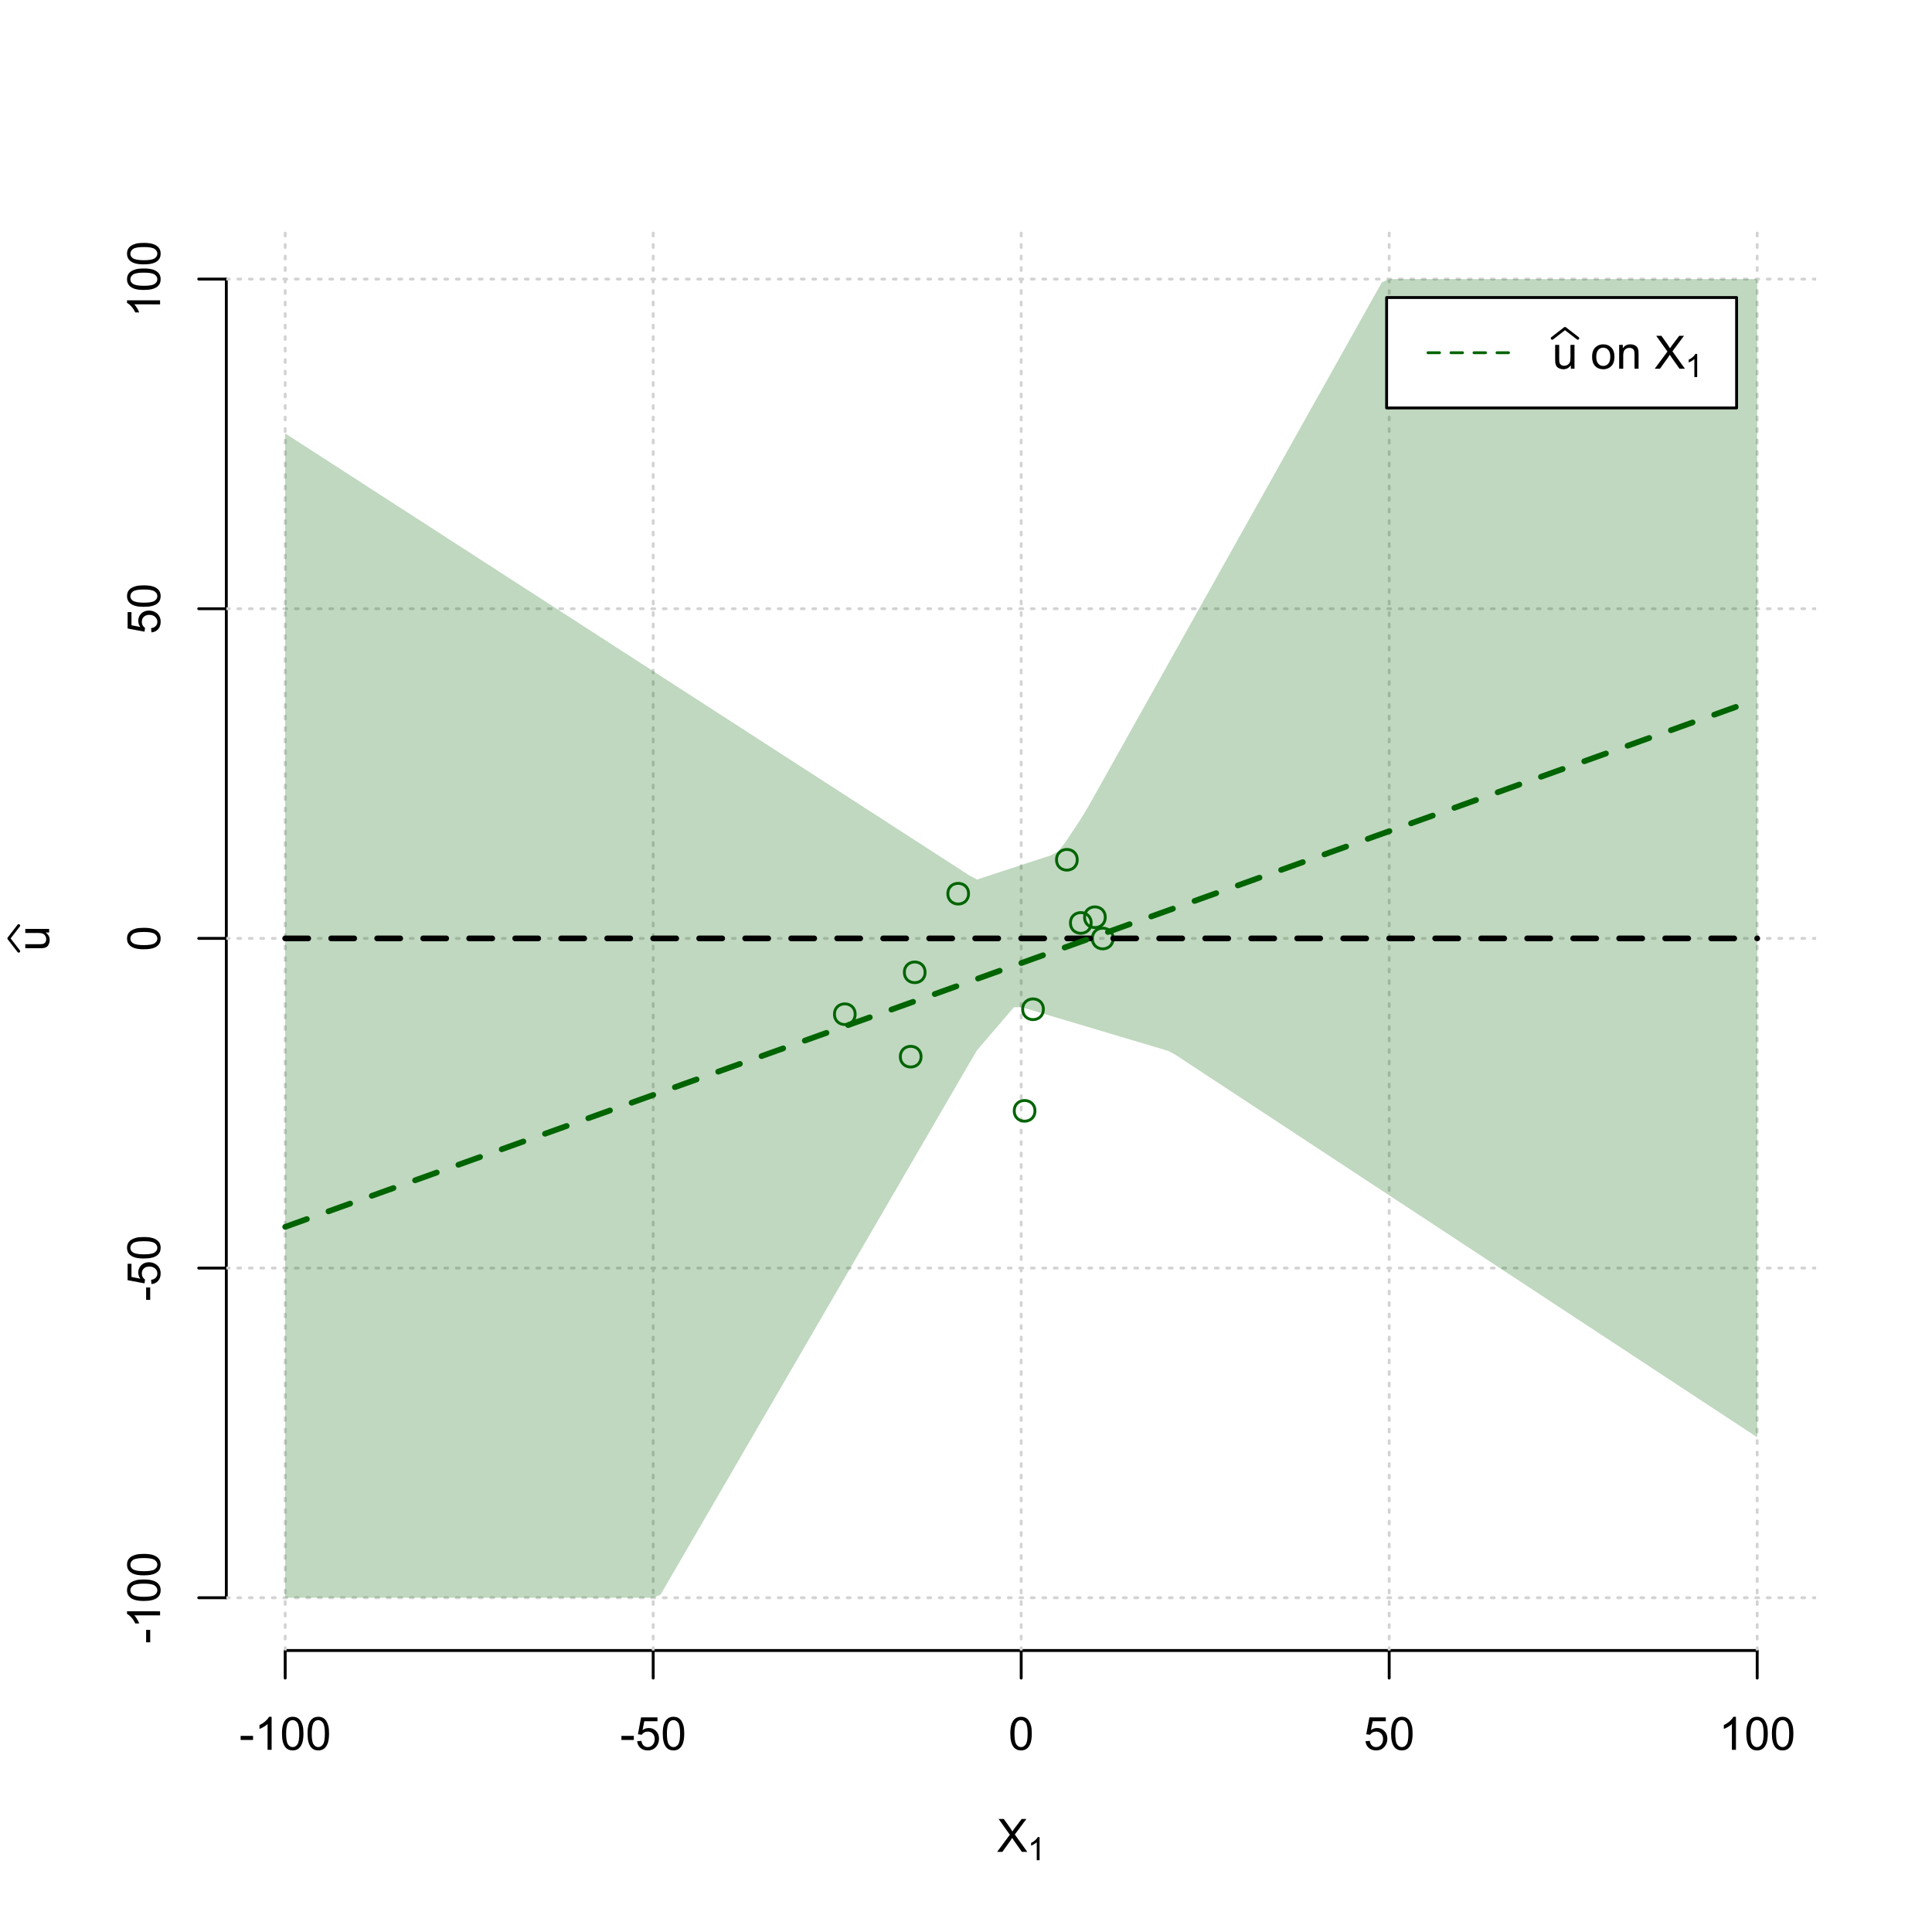<?xml version="1.0" encoding="UTF-8"?>
<svg xmlns="http://www.w3.org/2000/svg" xmlns:xlink="http://www.w3.org/1999/xlink" width="504pt" height="504pt" viewBox="0 0 504 504" version="1.1">
<defs>
<g>
<symbol overflow="visible" id="glyph0-0">
<path style="stroke:none;" d="M 1.5 0 L 1.5 -7.5 L 7.5 -7.5 L 7.5 0 Z M 1.688 -0.188 L 7.312 -0.188 L 7.312 -7.312 L 1.688 -7.312 Z M 1.688 -0.188 "/>
</symbol>
<symbol overflow="visible" id="glyph0-1">
<path style="stroke:none;" d="M 0.055 0 L 3.375 -4.477 L 0.445 -8.59 L 1.797 -8.59 L 3.359 -6.387 C 3.68 -5.93 3.91 -5.578 4.047 -5.332 C 4.238 -5.645 4.465 -5.969 4.727 -6.312 L 6.457 -8.59 L 7.695 -8.59 L 4.676 -4.539 L 7.93 0 L 6.523 0 L 4.359 -3.062 C 4.238 -3.238 4.113 -3.43 3.984 -3.641 C 3.789 -3.324 3.652 -3.109 3.574 -2.992 L 1.418 0 Z M 0.055 0 "/>
</symbol>
<symbol overflow="visible" id="glyph0-2">
<path style="stroke:none;" d="M 0.383 -2.578 L 0.383 -3.641 L 3.621 -3.641 L 3.621 -2.578 Z M 0.383 -2.578 "/>
</symbol>
<symbol overflow="visible" id="glyph0-3">
<path style="stroke:none;" d="M 4.469 0 L 3.414 0 L 3.414 -6.719 C 3.16 -6.477 2.828 -6.234 2.414 -5.996 C 2 -5.75 1.629 -5.57 1.305 -5.449 L 1.305 -6.469 C 1.895 -6.742 2.41 -7.078 2.852 -7.477 C 3.293 -7.871 3.605 -8.254 3.789 -8.625 L 4.469 -8.625 Z M 4.469 0 "/>
</symbol>
<symbol overflow="visible" id="glyph0-4">
<path style="stroke:none;" d="M 0.5 -4.234 C 0.496 -5.246 0.602 -6.062 0.812 -6.688 C 1.02 -7.305 1.328 -7.785 1.742 -8.121 C 2.148 -8.457 2.668 -8.625 3.297 -8.625 C 3.758 -8.625 4.164 -8.531 4.512 -8.348 C 4.855 -8.16 5.141 -7.891 5.371 -7.543 C 5.594 -7.191 5.773 -6.766 5.906 -6.266 C 6.035 -5.762 6.098 -5.086 6.102 -4.234 C 6.098 -3.227 5.996 -2.414 5.789 -1.797 C 5.578 -1.176 5.266 -0.695 4.859 -0.359 C 4.445 -0.02 3.926 0.145 3.297 0.148 C 2.465 0.145 1.816 -0.148 1.348 -0.742 C 0.781 -1.457 0.496 -2.621 0.5 -4.234 Z M 1.582 -4.234 C 1.582 -2.824 1.746 -1.887 2.074 -1.418 C 2.402 -0.949 2.809 -0.715 3.297 -0.719 C 3.777 -0.715 4.184 -0.949 4.52 -1.422 C 4.848 -1.887 5.016 -2.824 5.016 -4.234 C 5.016 -5.648 4.848 -6.59 4.52 -7.055 C 4.184 -7.516 3.773 -7.746 3.289 -7.75 C 2.801 -7.746 2.414 -7.543 2.125 -7.137 C 1.762 -6.613 1.582 -5.645 1.582 -4.234 Z M 1.582 -4.234 "/>
</symbol>
<symbol overflow="visible" id="glyph0-5">
<path style="stroke:none;" d="M 0.5 -2.25 L 1.605 -2.344 C 1.684 -1.805 1.871 -1.398 2.176 -1.125 C 2.473 -0.852 2.836 -0.715 3.258 -0.719 C 3.766 -0.715 4.195 -0.906 4.547 -1.293 C 4.898 -1.672 5.074 -2.18 5.074 -2.82 C 5.074 -3.414 4.902 -3.891 4.566 -4.242 C 4.227 -4.59 3.785 -4.762 3.242 -4.766 C 2.898 -4.762 2.594 -4.684 2.32 -4.531 C 2.047 -4.375 1.832 -4.176 1.676 -3.93 L 0.688 -4.062 L 1.516 -8.473 L 5.789 -8.473 L 5.789 -7.465 L 2.359 -7.465 L 1.898 -5.156 C 2.414 -5.516 2.953 -5.695 3.523 -5.695 C 4.27 -5.695 4.902 -5.434 5.422 -4.914 C 5.934 -4.395 6.191 -3.727 6.195 -2.914 C 6.191 -2.133 5.965 -1.461 5.516 -0.898 C 4.961 -0.199 4.211 0.145 3.258 0.148 C 2.477 0.145 1.836 -0.07 1.344 -0.508 C 0.844 -0.941 0.562 -1.523 0.5 -2.25 Z M 0.5 -2.25 "/>
</symbol>
<symbol overflow="visible" id="glyph0-6">
<path style="stroke:none;" d="M 4.867 0 L 4.867 -0.914 C 4.379 -0.211 3.723 0.141 2.895 0.141 C 2.527 0.141 2.184 0.07 1.867 -0.07 C 1.547 -0.211 1.309 -0.387 1.156 -0.602 C 1 -0.812 0.895 -1.074 0.832 -1.383 C 0.785 -1.59 0.762 -1.918 0.766 -2.367 L 0.766 -6.223 L 1.82 -6.223 L 1.82 -2.773 C 1.816 -2.219 1.84 -1.848 1.887 -1.656 C 1.949 -1.379 2.09 -1.16 2.309 -1.004 C 2.523 -0.84 2.789 -0.762 3.105 -0.766 C 3.418 -0.762 3.715 -0.844 3.996 -1.008 C 4.273 -1.172 4.469 -1.391 4.586 -1.672 C 4.699 -1.949 4.758 -2.355 4.758 -2.891 L 4.758 -6.223 L 5.812 -6.223 L 5.812 0 Z M 4.867 0 "/>
</symbol>
<symbol overflow="visible" id="glyph0-7">
<path style="stroke:none;" d=""/>
</symbol>
<symbol overflow="visible" id="glyph0-8">
<path style="stroke:none;" d="M 0.398 -3.109 C 0.398 -4.262 0.719 -5.117 1.359 -5.672 C 1.895 -6.133 2.547 -6.363 3.316 -6.363 C 4.172 -6.363 4.871 -6.082 5.414 -5.52 C 5.953 -4.957 6.223 -4.184 6.227 -3.199 C 6.223 -2.398 6.102 -1.766 5.867 -1.309 C 5.625 -0.848 5.277 -0.492 4.82 -0.238 C 4.359 0.016 3.859 0.141 3.316 0.141 C 2.441 0.141 1.734 -0.137 1.203 -0.695 C 0.664 -1.254 0.398 -2.059 0.398 -3.109 Z M 1.484 -3.109 C 1.48 -2.309 1.656 -1.711 2.004 -1.32 C 2.348 -0.922 2.785 -0.727 3.316 -0.727 C 3.84 -0.727 4.273 -0.926 4.621 -1.324 C 4.969 -1.723 5.145 -2.328 5.145 -3.148 C 5.145 -3.914 4.969 -4.496 4.617 -4.895 C 4.266 -5.289 3.832 -5.488 3.316 -5.492 C 2.785 -5.488 2.348 -5.293 2.004 -4.898 C 1.656 -4.5 1.48 -3.902 1.484 -3.109 Z M 1.484 -3.109 "/>
</symbol>
<symbol overflow="visible" id="glyph0-9">
<path style="stroke:none;" d="M 0.789 0 L 0.789 -6.223 L 1.742 -6.223 L 1.742 -5.336 C 2.195 -6.02 2.855 -6.363 3.719 -6.363 C 4.09 -6.363 4.434 -6.293 4.754 -6.16 C 5.066 -6.023 5.305 -5.848 5.461 -5.633 C 5.617 -5.41 5.727 -5.152 5.789 -4.852 C 5.828 -4.656 5.848 -4.312 5.848 -3.828 L 5.848 0 L 4.793 0 L 4.793 -3.785 C 4.793 -4.215 4.75 -4.535 4.668 -4.75 C 4.586 -4.961 4.441 -5.129 4.234 -5.258 C 4.023 -5.383 3.777 -5.449 3.5 -5.449 C 3.047 -5.449 2.66 -5.305 2.332 -5.02 C 2.004 -4.734 1.84 -4.195 1.844 -3.398 L 1.844 0 Z M 0.789 0 "/>
</symbol>
<symbol overflow="visible" id="glyph1-0">
<path style="stroke:none;" d="M 1.051 0 L 1.051 -5.25 L 5.25 -5.25 L 5.25 0 Z M 1.18 -0.133 L 5.117 -0.133 L 5.117 -5.117 L 1.18 -5.117 Z M 1.18 -0.133 "/>
</symbol>
<symbol overflow="visible" id="glyph1-1">
<path style="stroke:none;" d="M 3.129 0 L 2.391 0 L 2.391 -4.703 C 2.211 -4.531 1.977 -4.363 1.691 -4.195 C 1.398 -4.023 1.141 -3.895 0.914 -3.812 L 0.914 -4.527 C 1.328 -4.719 1.688 -4.953 1.996 -5.234 C 2.305 -5.508 2.523 -5.777 2.652 -6.039 L 3.129 -6.039 Z M 3.129 0 "/>
</symbol>
<symbol overflow="visible" id="glyph2-0">
<path style="stroke:none;" d="M 0 -1.5 L -7.5 -1.5 L -7.5 -7.5 L 0 -7.5 Z M -0.188 -1.688 L -0.188 -7.312 L -7.312 -7.312 L -7.312 -1.688 Z M -0.188 -1.688 "/>
</symbol>
<symbol overflow="visible" id="glyph2-1">
<path style="stroke:none;" d="M 0 -4.867 L -0.914 -4.867 C -0.211 -4.379 0.141 -3.723 0.141 -2.895 C 0.141 -2.527 0.07 -2.184 -0.07 -1.867 C -0.211 -1.547 -0.387 -1.309 -0.598 -1.156 C -0.809 -1 -1.07 -0.895 -1.383 -0.832 C -1.59 -0.789 -1.918 -0.766 -2.367 -0.77 L -6.223 -0.77 L -6.223 -1.824 L -2.773 -1.824 C -2.219 -1.82 -1.848 -1.844 -1.656 -1.887 C -1.379 -1.949 -1.16 -2.09 -1.004 -2.309 C -0.84 -2.523 -0.762 -2.789 -0.766 -3.105 C -0.762 -3.418 -0.844 -3.715 -1.008 -3.996 C -1.172 -4.273 -1.391 -4.469 -1.672 -4.586 C -1.945 -4.699 -2.352 -4.758 -2.887 -4.758 L -6.223 -4.758 L -6.223 -5.812 L 0 -5.812 Z M 0 -4.867 "/>
</symbol>
<symbol overflow="visible" id="glyph2-2">
<path style="stroke:none;" d="M -2.578 -0.383 L -3.641 -0.383 L -3.641 -3.621 L -2.578 -3.621 Z M -2.578 -0.383 "/>
</symbol>
<symbol overflow="visible" id="glyph2-3">
<path style="stroke:none;" d="M 0 -4.469 L 0 -3.414 L -6.719 -3.418 C -6.477 -3.16 -6.234 -2.828 -5.996 -2.418 C -5.75 -2.004 -5.57 -1.633 -5.449 -1.309 L -6.469 -1.309 C -6.742 -1.895 -7.078 -2.41 -7.477 -2.852 C -7.871 -3.293 -8.254 -3.605 -8.625 -3.793 L -8.625 -4.473 Z M 0 -4.469 "/>
</symbol>
<symbol overflow="visible" id="glyph2-4">
<path style="stroke:none;" d="M -4.234 -0.5 C -5.246 -0.496 -6.062 -0.602 -6.688 -0.812 C -7.305 -1.02 -7.785 -1.328 -8.121 -1.742 C -8.457 -2.152 -8.625 -2.672 -8.625 -3.301 C -8.625 -3.758 -8.531 -4.164 -8.348 -4.512 C -8.16 -4.859 -7.891 -5.145 -7.543 -5.371 C -7.191 -5.594 -6.766 -5.773 -6.266 -5.906 C -5.762 -6.035 -5.086 -6.098 -4.234 -6.102 C -3.223 -6.098 -2.41 -5.996 -1.793 -5.789 C -1.176 -5.578 -0.695 -5.266 -0.359 -4.859 C -0.02 -4.445 0.145 -3.926 0.148 -3.297 C 0.145 -2.465 -0.148 -1.816 -0.742 -1.348 C -1.457 -0.781 -2.621 -0.496 -4.234 -0.5 Z M -4.234 -1.582 C -2.824 -1.582 -1.887 -1.746 -1.418 -2.074 C -0.949 -2.402 -0.715 -2.809 -0.719 -3.297 C -0.715 -3.777 -0.949 -4.184 -1.422 -4.52 C -1.887 -4.848 -2.824 -5.016 -4.234 -5.016 C -5.648 -5.016 -6.59 -4.848 -7.055 -4.52 C -7.516 -4.188 -7.746 -3.777 -7.75 -3.289 C -7.746 -2.801 -7.543 -2.414 -7.137 -2.129 C -6.613 -1.762 -5.645 -1.582 -4.234 -1.582 Z M -4.234 -1.582 "/>
</symbol>
<symbol overflow="visible" id="glyph2-5">
<path style="stroke:none;" d="M -2.25 -0.5 L -2.344 -1.605 C -1.805 -1.684 -1.398 -1.871 -1.125 -2.176 C -0.852 -2.473 -0.715 -2.836 -0.719 -3.258 C -0.715 -3.766 -0.906 -4.195 -1.293 -4.547 C -1.672 -4.898 -2.18 -5.074 -2.816 -5.074 C -3.414 -5.074 -3.891 -4.902 -4.242 -4.566 C -4.59 -4.227 -4.762 -3.785 -4.766 -3.242 C -4.762 -2.898 -4.684 -2.594 -4.531 -2.32 C -4.375 -2.047 -4.176 -1.832 -3.93 -1.676 L -4.062 -0.688 L -8.473 -1.52 L -8.473 -5.789 L -7.465 -5.789 L -7.465 -2.363 L -5.156 -1.898 C -5.516 -2.414 -5.695 -2.953 -5.695 -3.523 C -5.695 -4.27 -5.434 -4.902 -4.914 -5.422 C -4.395 -5.934 -3.727 -6.191 -2.91 -6.195 C -2.133 -6.191 -1.461 -5.965 -0.895 -5.516 C -0.199 -4.961 0.145 -4.211 0.148 -3.258 C 0.145 -2.477 -0.07 -1.836 -0.508 -1.344 C -0.941 -0.848 -1.523 -0.566 -2.25 -0.5 Z M -2.25 -0.5 "/>
</symbol>
</g>
<clipPath id="clip1">
  <path d="M 74 59.039 L 75 59.039 L 75 430.559 L 74 430.559 Z M 74 59.039 "/>
</clipPath>
<clipPath id="clip2">
  <path d="M 170 59.039 L 171 59.039 L 171 430.559 L 170 430.559 Z M 170 59.039 "/>
</clipPath>
<clipPath id="clip3">
  <path d="M 266 59.039 L 267 59.039 L 267 430.559 L 266 430.559 Z M 266 59.039 "/>
</clipPath>
<clipPath id="clip4">
  <path d="M 362 59.039 L 363 59.039 L 363 430.559 L 362 430.559 Z M 362 59.039 "/>
</clipPath>
<clipPath id="clip5">
  <path d="M 458 59.039 L 459 59.039 L 459 430.559 L 458 430.559 Z M 458 59.039 "/>
</clipPath>
<clipPath id="clip6">
  <path d="M 59.039 416 L 473.758 416 L 473.758 418 L 59.039 418 Z M 59.039 416 "/>
</clipPath>
<clipPath id="clip7">
  <path d="M 59.039 330 L 473.758 330 L 473.758 332 L 59.039 332 Z M 59.039 330 "/>
</clipPath>
<clipPath id="clip8">
  <path d="M 59.039 244 L 473.758 244 L 473.758 246 L 59.039 246 Z M 59.039 244 "/>
</clipPath>
<clipPath id="clip9">
  <path d="M 59.039 158 L 473.758 158 L 473.758 160 L 59.039 160 Z M 59.039 158 "/>
</clipPath>
<clipPath id="clip10">
  <path d="M 59.039 72 L 473.758 72 L 473.758 74 L 59.039 74 Z M 59.039 72 "/>
</clipPath>
</defs>
<g id="surface4716">
<rect x="0" y="0" width="504" height="504" style="fill:rgb(100%,100%,100%);fill-opacity:1;stroke:none;"/>
<g style="fill:rgb(0%,0%,0%);fill-opacity:1;">
  <use xlink:href="#glyph0-1" x="260.062" y="483.102"/>
</g>
<g style="fill:rgb(0%,0%,0%);fill-opacity:1;">
  <use xlink:href="#glyph1-1" x="268.066" y="485.281"/>
</g>
<g style="fill:rgb(0%,0%,0%);fill-opacity:1;">
  <use xlink:href="#glyph2-1" x="12.82" y="248.137"/>
</g>
<path style="fill:none;stroke-width:0.75;stroke-linecap:round;stroke-linejoin:round;stroke:rgb(0%,0%,0%);stroke-opacity:1;stroke-miterlimit:10;" d="M 4.879 248.137 L 2.301 244.801 L 4.879 241.465 "/>
<path style="fill:none;stroke-width:0.75;stroke-linecap:round;stroke-linejoin:round;stroke:rgb(0%,0%,0%);stroke-opacity:1;stroke-miterlimit:10;" d="M 74.398 430.559 L 458.398 430.559 "/>
<path style="fill:none;stroke-width:0.75;stroke-linecap:round;stroke-linejoin:round;stroke:rgb(0%,0%,0%);stroke-opacity:1;stroke-miterlimit:10;" d="M 74.398 430.559 L 74.398 437.762 "/>
<path style="fill:none;stroke-width:0.75;stroke-linecap:round;stroke-linejoin:round;stroke:rgb(0%,0%,0%);stroke-opacity:1;stroke-miterlimit:10;" d="M 170.398 430.559 L 170.398 437.762 "/>
<path style="fill:none;stroke-width:0.75;stroke-linecap:round;stroke-linejoin:round;stroke:rgb(0%,0%,0%);stroke-opacity:1;stroke-miterlimit:10;" d="M 266.398 430.559 L 266.398 437.762 "/>
<path style="fill:none;stroke-width:0.75;stroke-linecap:round;stroke-linejoin:round;stroke:rgb(0%,0%,0%);stroke-opacity:1;stroke-miterlimit:10;" d="M 362.398 430.559 L 362.398 437.762 "/>
<path style="fill:none;stroke-width:0.75;stroke-linecap:round;stroke-linejoin:round;stroke:rgb(0%,0%,0%);stroke-opacity:1;stroke-miterlimit:10;" d="M 458.398 430.559 L 458.398 437.762 "/>
<g style="fill:rgb(0%,0%,0%);fill-opacity:1;">
  <use xlink:href="#glyph0-2" x="62.391" y="456.48"/>
  <use xlink:href="#glyph0-3" x="66.387" y="456.48"/>
  <use xlink:href="#glyph0-4" x="73.061" y="456.48"/>
  <use xlink:href="#glyph0-4" x="79.734" y="456.48"/>
</g>
<g style="fill:rgb(0%,0%,0%);fill-opacity:1;">
  <use xlink:href="#glyph0-2" x="161.727" y="456.48"/>
  <use xlink:href="#glyph0-5" x="165.723" y="456.48"/>
  <use xlink:href="#glyph0-4" x="172.396" y="456.48"/>
</g>
<g style="fill:rgb(0%,0%,0%);fill-opacity:1;">
  <use xlink:href="#glyph0-4" x="263.062" y="456.48"/>
</g>
<g style="fill:rgb(0%,0%,0%);fill-opacity:1;">
  <use xlink:href="#glyph0-5" x="355.727" y="456.48"/>
  <use xlink:href="#glyph0-4" x="362.4" y="456.48"/>
</g>
<g style="fill:rgb(0%,0%,0%);fill-opacity:1;">
  <use xlink:href="#glyph0-3" x="448.387" y="456.48"/>
  <use xlink:href="#glyph0-4" x="455.061" y="456.48"/>
  <use xlink:href="#glyph0-4" x="461.734" y="456.48"/>
</g>
<path style="fill:none;stroke-width:0.75;stroke-linecap:round;stroke-linejoin:round;stroke:rgb(0%,0%,0%);stroke-opacity:1;stroke-miterlimit:10;" d="M 59.039 416.801 L 59.039 72.801 "/>
<path style="fill:none;stroke-width:0.75;stroke-linecap:round;stroke-linejoin:round;stroke:rgb(0%,0%,0%);stroke-opacity:1;stroke-miterlimit:10;" d="M 59.039 416.801 L 51.84 416.801 "/>
<path style="fill:none;stroke-width:0.75;stroke-linecap:round;stroke-linejoin:round;stroke:rgb(0%,0%,0%);stroke-opacity:1;stroke-miterlimit:10;" d="M 59.039 330.801 L 51.84 330.801 "/>
<path style="fill:none;stroke-width:0.75;stroke-linecap:round;stroke-linejoin:round;stroke:rgb(0%,0%,0%);stroke-opacity:1;stroke-miterlimit:10;" d="M 59.039 244.801 L 51.84 244.801 "/>
<path style="fill:none;stroke-width:0.75;stroke-linecap:round;stroke-linejoin:round;stroke:rgb(0%,0%,0%);stroke-opacity:1;stroke-miterlimit:10;" d="M 59.039 158.801 L 51.84 158.801 "/>
<path style="fill:none;stroke-width:0.75;stroke-linecap:round;stroke-linejoin:round;stroke:rgb(0%,0%,0%);stroke-opacity:1;stroke-miterlimit:10;" d="M 59.039 72.801 L 51.84 72.801 "/>
<g style="fill:rgb(0%,0%,0%);fill-opacity:1;">
  <use xlink:href="#glyph2-2" x="41.762" y="428.809"/>
  <use xlink:href="#glyph2-3" x="41.762" y="424.812"/>
  <use xlink:href="#glyph2-4" x="41.762" y="418.139"/>
  <use xlink:href="#glyph2-4" x="41.762" y="411.465"/>
</g>
<g style="fill:rgb(0%,0%,0%);fill-opacity:1;">
  <use xlink:href="#glyph2-2" x="41.762" y="339.473"/>
  <use xlink:href="#glyph2-5" x="41.762" y="335.477"/>
  <use xlink:href="#glyph2-4" x="41.762" y="328.803"/>
</g>
<g style="fill:rgb(0%,0%,0%);fill-opacity:1;">
  <use xlink:href="#glyph2-4" x="41.762" y="248.137"/>
</g>
<g style="fill:rgb(0%,0%,0%);fill-opacity:1;">
  <use xlink:href="#glyph2-5" x="41.762" y="165.473"/>
  <use xlink:href="#glyph2-4" x="41.762" y="158.799"/>
</g>
<g style="fill:rgb(0%,0%,0%);fill-opacity:1;">
  <use xlink:href="#glyph2-3" x="41.762" y="82.812"/>
  <use xlink:href="#glyph2-4" x="41.762" y="76.139"/>
  <use xlink:href="#glyph2-4" x="41.762" y="69.465"/>
</g>
<g clip-path="url(#clip1)" clip-rule="nonzero">
<path style="fill:none;stroke-width:0.75;stroke-linecap:round;stroke-linejoin:round;stroke:rgb(82.745%,82.745%,82.745%);stroke-opacity:1;stroke-dasharray:0.75,2.25;stroke-miterlimit:10;" d="M 74.398 430.559 L 74.398 59.039 "/>
</g>
<g clip-path="url(#clip2)" clip-rule="nonzero">
<path style="fill:none;stroke-width:0.75;stroke-linecap:round;stroke-linejoin:round;stroke:rgb(82.745%,82.745%,82.745%);stroke-opacity:1;stroke-dasharray:0.75,2.25;stroke-miterlimit:10;" d="M 170.398 430.559 L 170.398 59.039 "/>
</g>
<g clip-path="url(#clip3)" clip-rule="nonzero">
<path style="fill:none;stroke-width:0.75;stroke-linecap:round;stroke-linejoin:round;stroke:rgb(82.745%,82.745%,82.745%);stroke-opacity:1;stroke-dasharray:0.75,2.25;stroke-miterlimit:10;" d="M 266.398 430.559 L 266.398 59.039 "/>
</g>
<g clip-path="url(#clip4)" clip-rule="nonzero">
<path style="fill:none;stroke-width:0.75;stroke-linecap:round;stroke-linejoin:round;stroke:rgb(82.745%,82.745%,82.745%);stroke-opacity:1;stroke-dasharray:0.75,2.25;stroke-miterlimit:10;" d="M 362.398 430.559 L 362.398 59.039 "/>
</g>
<g clip-path="url(#clip5)" clip-rule="nonzero">
<path style="fill:none;stroke-width:0.75;stroke-linecap:round;stroke-linejoin:round;stroke:rgb(82.745%,82.745%,82.745%);stroke-opacity:1;stroke-dasharray:0.75,2.25;stroke-miterlimit:10;" d="M 458.398 430.559 L 458.398 59.039 "/>
</g>
<g clip-path="url(#clip6)" clip-rule="nonzero">
<path style="fill:none;stroke-width:0.75;stroke-linecap:round;stroke-linejoin:round;stroke:rgb(82.745%,82.745%,82.745%);stroke-opacity:1;stroke-dasharray:0.75,2.25;stroke-miterlimit:10;" d="M 59.039 416.801 L 473.762 416.801 "/>
</g>
<g clip-path="url(#clip7)" clip-rule="nonzero">
<path style="fill:none;stroke-width:0.75;stroke-linecap:round;stroke-linejoin:round;stroke:rgb(82.745%,82.745%,82.745%);stroke-opacity:1;stroke-dasharray:0.75,2.25;stroke-miterlimit:10;" d="M 59.039 330.801 L 473.762 330.801 "/>
</g>
<g clip-path="url(#clip8)" clip-rule="nonzero">
<path style="fill:none;stroke-width:0.75;stroke-linecap:round;stroke-linejoin:round;stroke:rgb(82.745%,82.745%,82.745%);stroke-opacity:1;stroke-dasharray:0.75,2.25;stroke-miterlimit:10;" d="M 59.039 244.801 L 473.762 244.801 "/>
</g>
<g clip-path="url(#clip9)" clip-rule="nonzero">
<path style="fill:none;stroke-width:0.75;stroke-linecap:round;stroke-linejoin:round;stroke:rgb(82.745%,82.745%,82.745%);stroke-opacity:1;stroke-dasharray:0.75,2.25;stroke-miterlimit:10;" d="M 59.039 158.801 L 473.762 158.801 "/>
</g>
<g clip-path="url(#clip10)" clip-rule="nonzero">
<path style="fill:none;stroke-width:0.75;stroke-linecap:round;stroke-linejoin:round;stroke:rgb(82.745%,82.745%,82.745%);stroke-opacity:1;stroke-dasharray:0.75,2.25;stroke-miterlimit:10;" d="M 59.039 72.801 L 473.762 72.801 "/>
</g>
<path style=" stroke:none;fill-rule:nonzero;fill:rgb(0%,39.216%,0%);fill-opacity:0.251;" d="M 74.398 72.801 L 74.398 113.066 L 76.32 114.305 L 78.238 115.547 L 80.16 116.785 L 82.078 118.027 L 84 119.266 L 85.922 120.508 L 87.84 121.746 L 89.762 122.988 L 91.68 124.23 L 93.602 125.469 L 95.52 126.711 L 97.441 127.949 L 99.359 129.191 L 101.281 130.43 L 103.199 131.672 L 105.121 132.91 L 107.039 134.152 L 108.961 135.391 L 110.879 136.633 L 112.801 137.875 L 114.719 139.113 L 116.641 140.355 L 118.559 141.594 L 120.48 142.836 L 122.398 144.074 L 124.32 145.316 L 126.238 146.555 L 128.16 147.797 L 130.078 149.039 L 132 150.277 L 133.922 151.52 L 135.84 152.758 L 137.762 154 L 139.68 155.238 L 141.602 156.48 L 143.52 157.719 L 145.441 158.961 L 147.359 160.199 L 149.281 161.441 L 151.199 162.684 L 153.121 163.922 L 155.039 165.164 L 156.961 166.402 L 158.879 167.645 L 160.801 168.883 L 162.719 170.125 L 164.641 171.363 L 166.559 172.605 L 168.48 173.844 L 170.398 175.086 L 172.32 176.328 L 174.238 177.566 L 176.16 178.809 L 178.078 180.047 L 180 181.289 L 181.922 182.527 L 183.84 183.77 L 185.762 185.008 L 187.68 186.25 L 189.602 187.492 L 191.52 188.73 L 193.441 189.973 L 195.359 191.211 L 197.281 192.453 L 199.199 193.691 L 201.121 194.934 L 203.039 196.172 L 204.961 197.414 L 206.879 198.652 L 208.801 199.895 L 210.719 201.137 L 212.641 202.375 L 214.559 203.617 L 216.48 204.855 L 218.398 206.098 L 220.32 207.336 L 222.238 208.578 L 224.16 209.816 L 226.078 211.059 L 228 212.301 L 229.922 213.539 L 231.84 214.781 L 233.762 216.02 L 235.68 217.262 L 237.602 218.5 L 239.52 219.742 L 241.441 220.98 L 243.359 222.223 L 245.281 223.461 L 247.199 224.703 L 249.121 225.945 L 251.039 227.184 L 252.961 228.426 L 254.879 229.445 L 256.801 228.816 L 258.719 228.188 L 260.641 227.559 L 262.559 226.93 L 264.48 226.301 L 266.398 225.672 L 268.32 225.043 L 270.238 224.418 L 272.16 223.789 L 274.078 223.16 L 276 222.156 L 277.922 219.723 L 279.84 216.824 L 281.762 213.926 L 283.68 210.809 L 285.602 207.379 L 287.52 203.949 L 289.441 200.52 L 291.359 197.094 L 293.281 193.664 L 295.199 190.234 L 297.121 186.805 L 299.039 183.379 L 300.961 179.949 L 302.879 176.52 L 304.801 173.09 L 306.719 169.664 L 308.641 166.234 L 310.559 162.805 L 312.48 159.375 L 314.398 155.949 L 316.32 152.52 L 318.238 149.09 L 320.16 145.66 L 322.078 142.234 L 325.922 135.375 L 327.84 131.945 L 329.762 128.52 L 331.68 125.09 L 333.602 121.66 L 335.52 118.23 L 337.441 114.805 L 339.359 111.375 L 341.281 107.945 L 343.199 104.516 L 345.121 101.09 L 347.039 97.66 L 348.961 94.23 L 350.879 90.801 L 352.801 87.375 L 354.719 83.945 L 356.641 80.516 L 358.559 77.086 L 360.48 73.66 L 362.398 72.801 L 458.398 72.801 L 458.398 416.801 L 458.398 374.941 L 456.48 373.68 L 454.559 372.418 L 452.641 371.156 L 450.719 369.895 L 448.801 368.629 L 446.879 367.367 L 444.961 366.105 L 443.039 364.844 L 441.121 363.582 L 439.199 362.32 L 437.281 361.059 L 435.359 359.793 L 433.441 358.531 L 431.52 357.27 L 429.602 356.008 L 427.68 354.746 L 425.762 353.484 L 423.84 352.219 L 421.922 350.957 L 418.078 348.434 L 416.16 347.172 L 414.238 345.91 L 412.32 344.645 L 410.398 343.383 L 408.48 342.121 L 406.559 340.859 L 404.641 339.598 L 402.719 338.336 L 400.801 337.07 L 398.879 335.809 L 396.961 334.547 L 395.039 333.285 L 393.121 332.023 L 391.199 330.762 L 389.281 329.496 L 387.359 328.234 L 385.441 326.973 L 383.52 325.711 L 381.602 324.449 L 379.68 323.188 L 377.762 321.922 L 375.84 320.66 L 373.922 319.398 L 370.078 316.875 L 368.16 315.613 L 366.238 314.348 L 364.32 313.086 L 362.398 311.824 L 360.48 310.562 L 358.559 309.301 L 356.641 308.039 L 354.719 306.773 L 352.801 305.512 L 350.879 304.25 L 348.961 302.988 L 347.039 301.727 L 345.121 300.465 L 343.199 299.199 L 341.281 297.938 L 339.359 296.676 L 337.441 295.414 L 335.52 294.152 L 333.602 292.891 L 331.68 291.625 L 329.762 290.363 L 327.84 289.102 L 325.922 287.84 L 322.078 285.316 L 320.16 284.051 L 318.238 282.789 L 316.32 281.527 L 314.398 280.266 L 312.48 279.004 L 310.559 277.742 L 308.641 276.477 L 306.719 275.215 L 304.801 274.156 L 302.879 273.582 L 300.961 273.012 L 299.039 272.441 L 297.121 271.867 L 295.199 271.297 L 293.281 270.723 L 291.359 270.152 L 289.441 269.578 L 287.52 269.008 L 285.602 268.434 L 283.68 267.863 L 281.762 267.289 L 279.84 266.719 L 277.922 266.145 L 276 265.574 L 274.078 265 L 272.16 264.43 L 270.238 263.855 L 268.32 263.285 L 266.398 262.711 L 264.48 262.773 L 262.559 265.012 L 260.641 267.254 L 258.719 269.492 L 256.801 271.734 L 254.879 273.973 L 252.961 277.223 L 251.039 280.527 L 249.121 283.832 L 247.199 287.137 L 245.281 290.438 L 243.359 293.742 L 241.441 297.047 L 239.52 300.352 L 237.602 303.656 L 235.68 306.961 L 233.762 310.262 L 231.84 313.566 L 229.922 316.871 L 226.078 323.48 L 224.16 326.785 L 222.238 330.086 L 220.32 333.391 L 218.398 336.695 L 216.48 340 L 214.559 343.305 L 212.641 346.609 L 210.719 349.91 L 208.801 353.215 L 206.879 356.52 L 204.961 359.824 L 203.039 363.129 L 201.121 366.434 L 199.199 369.734 L 197.281 373.039 L 195.359 376.344 L 193.441 379.648 L 191.52 382.953 L 189.602 386.258 L 187.68 389.559 L 185.762 392.863 L 183.84 396.168 L 181.922 399.473 L 178.078 406.082 L 176.16 409.383 L 174.238 412.688 L 172.32 415.992 L 170.398 416.801 L 74.398 416.801 Z M 74.398 72.801 "/>
<path style="fill:none;stroke-width:0.75;stroke-linecap:round;stroke-linejoin:round;stroke:rgb(0%,39.216%,0%);stroke-opacity:1;stroke-miterlimit:10;" d="M 241.324 253.648 C 241.324 257.25 235.922 257.25 235.922 253.648 C 235.922 250.051 241.324 250.051 241.324 253.648 "/>
<path style="fill:none;stroke-width:0.75;stroke-linecap:round;stroke-linejoin:round;stroke:rgb(0%,39.216%,0%);stroke-opacity:1;stroke-miterlimit:10;" d="M 281.016 224.293 C 281.016 227.891 275.617 227.891 275.617 224.293 C 275.617 220.691 281.016 220.691 281.016 224.293 "/>
<path style="fill:none;stroke-width:0.75;stroke-linecap:round;stroke-linejoin:round;stroke:rgb(0%,39.216%,0%);stroke-opacity:1;stroke-miterlimit:10;" d="M 252.664 233.137 C 252.664 236.738 247.266 236.738 247.266 233.137 C 247.266 229.539 252.664 229.539 252.664 233.137 "/>
<path style="fill:none;stroke-width:0.75;stroke-linecap:round;stroke-linejoin:round;stroke:rgb(0%,39.216%,0%);stroke-opacity:1;stroke-miterlimit:10;" d="M 284.648 240.77 C 284.648 244.371 279.25 244.371 279.25 240.77 C 279.25 237.168 284.648 237.168 284.648 240.77 "/>
<path style="fill:none;stroke-width:0.75;stroke-linecap:round;stroke-linejoin:round;stroke:rgb(0%,39.216%,0%);stroke-opacity:1;stroke-miterlimit:10;" d="M 240.273 275.652 C 240.273 279.254 234.875 279.254 234.875 275.652 C 234.875 272.055 240.273 272.055 240.273 275.652 "/>
<path style="fill:none;stroke-width:0.75;stroke-linecap:round;stroke-linejoin:round;stroke:rgb(0%,39.216%,0%);stroke-opacity:1;stroke-miterlimit:10;" d="M 290.371 244.828 C 290.371 248.43 284.969 248.43 284.969 244.828 C 284.969 241.227 290.371 241.227 290.371 244.828 "/>
<path style="fill:none;stroke-width:0.75;stroke-linecap:round;stroke-linejoin:round;stroke:rgb(0%,39.216%,0%);stroke-opacity:1;stroke-miterlimit:10;" d="M 288.328 239.277 C 288.328 242.879 282.93 242.879 282.93 239.277 C 282.93 235.676 288.328 235.676 288.328 239.277 "/>
<path style="fill:none;stroke-width:0.75;stroke-linecap:round;stroke-linejoin:round;stroke:rgb(0%,39.216%,0%);stroke-opacity:1;stroke-miterlimit:10;" d="M 223.086 264.574 C 223.086 268.176 217.688 268.176 217.688 264.574 C 217.688 260.977 223.086 260.977 223.086 264.574 "/>
<path style="fill:none;stroke-width:0.75;stroke-linecap:round;stroke-linejoin:round;stroke:rgb(0%,39.216%,0%);stroke-opacity:1;stroke-miterlimit:10;" d="M 272.184 263.285 C 272.184 266.887 266.785 266.887 266.785 263.285 C 266.785 259.684 272.184 259.684 272.184 263.285 "/>
<path style="fill:none;stroke-width:0.75;stroke-linecap:round;stroke-linejoin:round;stroke:rgb(0%,39.216%,0%);stroke-opacity:1;stroke-miterlimit:10;" d="M 269.988 289.789 C 269.988 293.387 264.59 293.387 264.59 289.789 C 264.59 286.188 269.988 286.188 269.988 289.789 "/>
<path style="fill:none;stroke-width:1.5;stroke-linecap:round;stroke-linejoin:round;stroke:rgb(0%,0%,0%);stroke-opacity:1;stroke-dasharray:6,6;stroke-miterlimit:10;" d="M 74.398 244.801 L 458.398 244.801 "/>
<path style="fill:none;stroke-width:1.5;stroke-linecap:round;stroke-linejoin:round;stroke:rgb(0%,39.216%,0%);stroke-opacity:1;stroke-dasharray:6,6;stroke-miterlimit:10;" d="M 74.398 320.051 L 76.32 319.363 L 78.238 318.672 L 80.16 317.984 L 82.078 317.297 L 85.922 315.922 L 87.84 315.234 L 89.762 314.543 L 91.68 313.855 L 93.602 313.168 L 95.52 312.48 L 97.441 311.793 L 99.359 311.105 L 101.281 310.414 L 103.199 309.727 L 105.121 309.039 L 107.039 308.352 L 108.961 307.664 L 110.879 306.977 L 112.801 306.285 L 114.719 305.598 L 116.641 304.91 L 118.559 304.223 L 120.48 303.535 L 122.398 302.848 L 124.32 302.16 L 126.238 301.469 L 128.16 300.781 L 130.078 300.094 L 133.922 298.719 L 135.84 298.031 L 137.762 297.34 L 139.68 296.652 L 141.602 295.965 L 143.52 295.277 L 145.441 294.59 L 147.359 293.902 L 149.281 293.211 L 151.199 292.523 L 153.121 291.836 L 155.039 291.148 L 156.961 290.461 L 158.879 289.773 L 160.801 289.086 L 162.719 288.395 L 164.641 287.707 L 166.559 287.02 L 168.48 286.332 L 170.398 285.645 L 172.32 284.957 L 174.238 284.266 L 176.16 283.578 L 178.078 282.891 L 181.922 281.516 L 183.84 280.828 L 185.762 280.137 L 187.68 279.449 L 189.602 278.762 L 191.52 278.074 L 193.441 277.387 L 195.359 276.699 L 197.281 276.008 L 199.199 275.32 L 201.121 274.633 L 203.039 273.945 L 204.961 273.258 L 206.879 272.57 L 208.801 271.883 L 210.719 271.191 L 212.641 270.504 L 214.559 269.816 L 216.48 269.129 L 218.398 268.441 L 220.32 267.754 L 222.238 267.062 L 224.16 266.375 L 226.078 265.688 L 229.922 264.312 L 231.84 263.625 L 233.762 262.934 L 235.68 262.246 L 237.602 261.559 L 239.52 260.871 L 241.441 260.184 L 243.359 259.496 L 245.281 258.805 L 247.199 258.117 L 249.121 257.43 L 251.039 256.742 L 252.961 256.055 L 254.879 255.367 L 256.801 254.68 L 258.719 253.988 L 260.641 253.301 L 262.559 252.613 L 264.48 251.926 L 266.398 251.238 L 268.32 250.551 L 270.238 249.859 L 272.16 249.172 L 274.078 248.484 L 277.922 247.109 L 279.84 246.422 L 281.762 245.73 L 283.68 245.043 L 285.602 244.355 L 287.52 243.668 L 289.441 242.98 L 291.359 242.293 L 293.281 241.605 L 295.199 240.914 L 297.121 240.227 L 299.039 239.539 L 300.961 238.852 L 302.879 238.164 L 304.801 237.477 L 306.719 236.785 L 308.641 236.098 L 310.559 235.41 L 312.48 234.723 L 314.398 234.035 L 316.32 233.348 L 318.238 232.656 L 320.16 231.969 L 322.078 231.281 L 325.922 229.906 L 327.84 229.219 L 329.762 228.527 L 331.68 227.84 L 333.602 227.152 L 335.52 226.465 L 337.441 225.777 L 339.359 225.09 L 341.281 224.402 L 343.199 223.711 L 345.121 223.023 L 347.039 222.336 L 348.961 221.648 L 350.879 220.961 L 352.801 220.273 L 354.719 219.582 L 356.641 218.895 L 358.559 218.207 L 360.48 217.52 L 362.398 216.832 L 364.32 216.145 L 366.238 215.453 L 368.16 214.766 L 370.078 214.078 L 373.922 212.703 L 375.84 212.016 L 377.762 211.324 L 379.68 210.637 L 381.602 209.949 L 383.52 209.262 L 385.441 208.574 L 387.359 207.887 L 389.281 207.199 L 391.199 206.508 L 393.121 205.82 L 395.039 205.133 L 396.961 204.445 L 398.879 203.758 L 400.801 203.07 L 402.719 202.379 L 404.641 201.691 L 406.559 201.004 L 408.48 200.316 L 410.398 199.629 L 412.32 198.941 L 414.238 198.25 L 416.16 197.562 L 418.078 196.875 L 421.922 195.5 L 423.84 194.812 L 425.762 194.125 L 427.68 193.434 L 429.602 192.746 L 431.52 192.059 L 433.441 191.371 L 435.359 190.684 L 437.281 189.996 L 439.199 189.305 L 441.121 188.617 L 443.039 187.93 L 444.961 187.242 L 446.879 186.555 L 448.801 185.867 L 450.719 185.176 L 452.641 184.488 L 454.559 183.801 L 456.48 183.113 L 458.398 182.426 "/>
<path style="fill-rule:nonzero;fill:rgb(100%,100%,100%);fill-opacity:1;stroke-width:0.75;stroke-linecap:round;stroke-linejoin:round;stroke:rgb(0%,0%,0%);stroke-opacity:1;stroke-miterlimit:10;" d="M 361.727 77.617 L 453.027 77.617 L 453.027 106.418 L 361.727 106.418 Z M 361.727 77.617 "/>
<path style="fill:none;stroke-width:0.75;stroke-linecap:round;stroke-linejoin:round;stroke:rgb(0%,39.216%,0%);stroke-opacity:1;stroke-dasharray:3,3;stroke-miterlimit:10;" d="M 372.523 92.016 L 394.125 92.016 "/>
<g style="fill:rgb(0%,0%,0%);fill-opacity:1;">
  <use xlink:href="#glyph0-6" x="404.926" y="96.188"/>
</g>
<path style="fill:none;stroke-width:0.75;stroke-linecap:round;stroke-linejoin:round;stroke:rgb(0%,0%,0%);stroke-opacity:1;stroke-miterlimit:10;" d="M 404.926 88.246 L 408.262 85.668 L 411.598 88.246 "/>
<g style="fill:rgb(0%,0%,0%);fill-opacity:1;">
  <use xlink:href="#glyph0-7" x="411.598" y="96.188"/>
  <use xlink:href="#glyph0-8" x="414.932" y="96.188"/>
  <use xlink:href="#glyph0-9" x="421.605" y="96.188"/>
  <use xlink:href="#glyph0-7" x="428.279" y="96.188"/>
</g>
<g style="fill:rgb(0%,0%,0%);fill-opacity:1;">
  <use xlink:href="#glyph0-1" x="431.613" y="96.188"/>
</g>
<g style="fill:rgb(0%,0%,0%);fill-opacity:1;">
  <use xlink:href="#glyph1-1" x="439.617" y="98.363"/>
</g>
<g style="fill:rgb(0%,0%,0%);fill-opacity:1;">
  <use xlink:href="#glyph0-7" x="444.289" y="96.188"/>
</g>
</g>
</svg>
